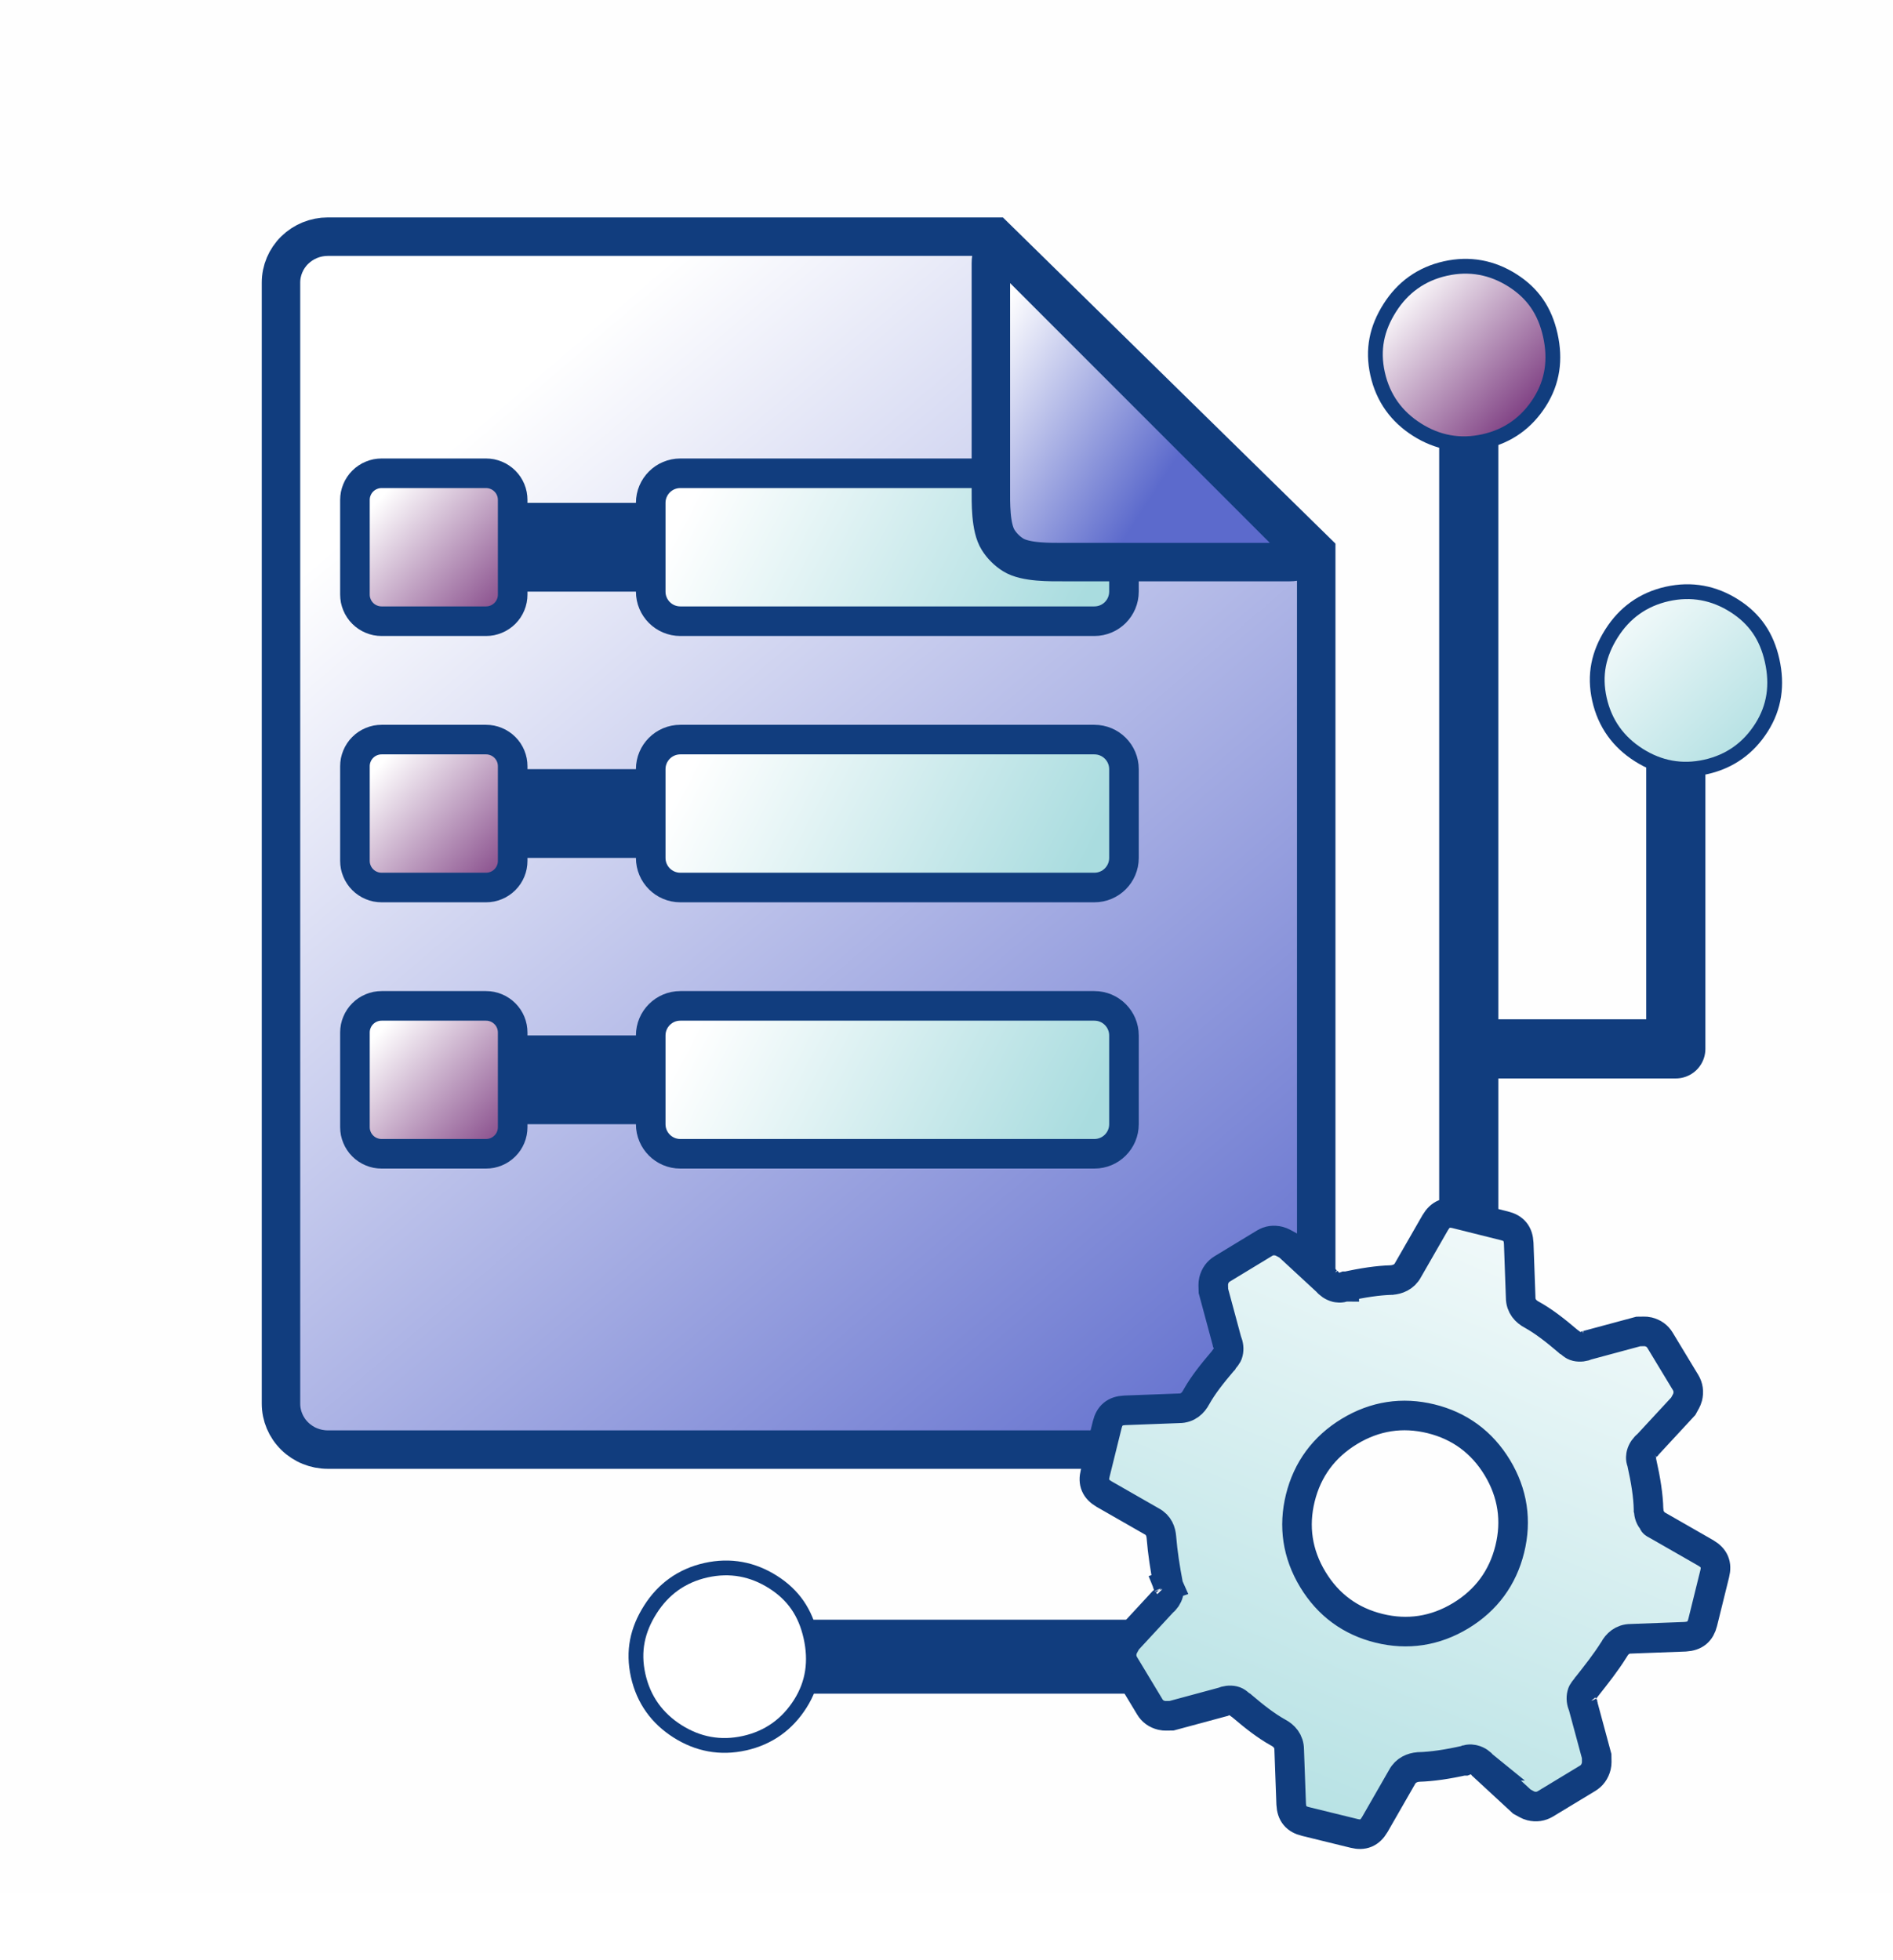<?xml version="1.0" encoding="utf-8"?>
<svg width="64" height="66.25" viewBox="0 0 64 66.25" fill="none" xmlns="http://www.w3.org/2000/svg">
  <defs>
    <linearGradient id="gradient_1" gradientUnits="userSpaceOnUse" x1="0" y1="0" x2="35" y2="41">
      <stop offset="0.169" stop-color="#FFFFFF" />
      <stop offset="0.985" stop-color="#5C6ACC" />
    </linearGradient>
    <filter color-interpolation-filters="sRGB" x="-33" y="-39" width="35" height="41" id="filter_2">
      <feFlood flood-opacity="0" result="BackgroundImageFix_1" />
      <feColorMatrix type="matrix" values="0 0 0 0 0 0 0 0 0 0 0 0 0 0 0 0 0 0 1 0" in="SourceAlpha" />
      <feOffset dx="2" dy="2" />
      <feGaussianBlur stdDeviation="1" />
      <feColorMatrix type="matrix" values="0 0 0 0 0 0 0 0 0 0 0 0 0 0 0 0 0 0 0.498 0" />
      <feBlend mode="normal" in2="BackgroundImageFix_1" result="Shadow_2" />
      <feBlend mode="normal" in="SourceGraphic" in2="Shadow_2" result="Shape_3" />
    </filter>
    <linearGradient id="gradient_3" gradientUnits="userSpaceOnUse" x1="0" y1="0" x2="5.333" y2="5">
      <stop offset="0.163" stop-color="#FFFFFF" />
      <stop offset="1" stop-color="#7B3A7F" />
    </linearGradient>
    <linearGradient id="gradient_4" gradientUnits="userSpaceOnUse" x1="13.949" y1="5.586" x2="2.153" y2="-0.604">
      <stop offset="0" stop-color="#A9DCDF" />
      <stop offset="1" stop-color="#FFFFFF" />
    </linearGradient>
    <filter color-interpolation-filters="sRGB" x="-18" y="-2" width="20" height="4" id="filter_5">
      <feFlood flood-opacity="0" result="BackgroundImageFix_1" />
      <feColorMatrix type="matrix" values="0 0 0 0 0 0 0 0 0 0 0 0 0 0 0 0 0 0 1 0" in="SourceAlpha" />
      <feOffset dx="2" dy="2" />
      <feGaussianBlur stdDeviation="2" />
      <feColorMatrix type="matrix" values="0 0 0 0 0 0 0 0 0 0 0 0 0 0 0 0 0 0 0.498 0" />
      <feBlend mode="normal" in2="BackgroundImageFix_1" result="Shadow_2" />
      <feBlend mode="normal" in="SourceGraphic" in2="Shadow_2" result="Shape_3" />
    </filter>
    <filter color-interpolation-filters="sRGB" x="-5" y="-27" width="7" height="29" id="filter_6">
      <feFlood flood-opacity="0" result="BackgroundImageFix_1" />
      <feColorMatrix type="matrix" values="0 0 0 0 0 0 0 0 0 0 0 0 0 0 0 0 0 0 1 0" in="SourceAlpha" />
      <feOffset dx="2" dy="2" />
      <feGaussianBlur stdDeviation="2" />
      <feColorMatrix type="matrix" values="0 0 0 0 0 0 0 0 0 0 0 0 0 0 0 0 0 0 0.498 0" />
      <feBlend mode="normal" in2="BackgroundImageFix_1" result="Shadow_2" />
      <feBlend mode="normal" in="SourceGraphic" in2="Shadow_2" result="Shape_3" />
    </filter>
    <linearGradient id="gradient_7" gradientUnits="userSpaceOnUse" x1="-4.5" y1="1" x2="11" y2="11">
      <stop offset="0.262" stop-color="#FFFFFF" />
      <stop offset="0.682" stop-color="#5C6ACC" />
    </linearGradient>
    <filter color-interpolation-filters="sRGB" x="-9" y="-9" width="11" height="11" id="filter_8">
      <feFlood flood-opacity="0" result="BackgroundImageFix_1" />
      <feColorMatrix type="matrix" values="0 0 0 0 0 0 0 0 0 0 0 0 0 0 0 0 0 0 1 0" in="SourceAlpha" />
      <feOffset dx="2" dy="2" />
      <feGaussianBlur stdDeviation="1" />
      <feColorMatrix type="matrix" values="0 0 0 0 0 0 0 0 0 0 0 0 0 0 0 0 0 0 0.498 0" />
      <feBlend mode="normal" in2="BackgroundImageFix_1" result="Shadow_2" />
      <feBlend mode="normal" in="SourceGraphic" in2="Shadow_2" result="Shape_3" />
    </filter>
    <linearGradient id="gradient_9" gradientUnits="userSpaceOnUse" x1="4.663" y1="25.017" x2="16.482" y2="-3.943">
      <stop offset="0" stop-color="#A9DCDF" />
      <stop offset="1" stop-color="#FFFFFF" />
    </linearGradient>
    <filter color-interpolation-filters="sRGB" x="-18.999" y="-19" width="20.999" height="21" id="filter_10">
      <feFlood flood-opacity="0" result="BackgroundImageFix_1" />
      <feColorMatrix type="matrix" values="0 0 0 0 0 0 0 0 0 0 0 0 0 0 0 0 0 0 1 0" in="SourceAlpha" />
      <feOffset dx="2" dy="2" />
      <feGaussianBlur stdDeviation="1" />
      <feColorMatrix type="matrix" values="0 0 0 0 0 0 0 0 0 0 0 0 0 0 0 0 0 0 0.498 0" />
      <feBlend mode="normal" in2="BackgroundImageFix_1" result="Shadow_2" />
      <feBlend mode="normal" in="SourceGraphic" in2="Shadow_2" result="Shape_3" />
    </filter>
    <linearGradient id="gradient_11" gradientUnits="userSpaceOnUse" x1="0" y1="0" x2="6" y2="6">
      <stop offset="0" stop-color="#FFFFFF" />
      <stop offset="0.995" stop-color="#A9DCDF" />
    </linearGradient>
    <filter color-interpolation-filters="sRGB" x="-4" y="-4" width="6" height="6" id="filter_12">
      <feFlood flood-opacity="0" result="BackgroundImageFix_1" />
      <feColorMatrix type="matrix" values="0 0 0 0 0 0 0 0 0 0 0 0 0 0 0 0 0 0 1 0" in="SourceAlpha" />
      <feOffset dx="2" dy="2" />
      <feGaussianBlur stdDeviation="1" />
      <feColorMatrix type="matrix" values="0 0 0 0 0 0 0 0 0 0 0 0 0 0 0 0 0 0 0.498 0" />
      <feBlend mode="normal" in2="BackgroundImageFix_1" result="Shadow_2" />
      <feBlend mode="normal" in="SourceGraphic" in2="Shadow_2" result="Shape_3" />
    </filter>
    <filter color-interpolation-filters="sRGB" x="-4" y="-4" width="6" height="6" id="filter_13">
      <feFlood flood-opacity="0" result="BackgroundImageFix_1" />
      <feColorMatrix type="matrix" values="0 0 0 0 0 0 0 0 0 0 0 0 0 0 0 0 0 0 1 0" in="SourceAlpha" />
      <feOffset dx="2" dy="2" />
      <feGaussianBlur stdDeviation="1" />
      <feColorMatrix type="matrix" values="0 0 0 0 0 0 0 0 0 0 0 0 0 0 0 0 0 0 0.498 0" />
      <feBlend mode="normal" in2="BackgroundImageFix_1" result="Shadow_2" />
      <feBlend mode="normal" in="SourceGraphic" in2="Shadow_2" result="Shape_3" />
    </filter>
    <filter color-interpolation-filters="sRGB" x="-4" y="-4" width="6" height="6" id="filter_14">
      <feFlood flood-opacity="0" result="BackgroundImageFix_1" />
      <feColorMatrix type="matrix" values="0 0 0 0 0 0 0 0 0 0 0 0 0 0 0 0 0 0 1 0" in="SourceAlpha" />
      <feOffset dx="2" dy="2" />
      <feGaussianBlur stdDeviation="1" />
      <feColorMatrix type="matrix" values="0 0 0 0 0 0 0 0 0 0 0 0 0 0 0 0 0 0 0.498 0" />
      <feBlend mode="normal" in2="BackgroundImageFix_1" result="Shadow_2" />
      <feBlend mode="normal" in="SourceGraphic" in2="Shadow_2" result="Shape_3" />
    </filter>
  </defs>
  <g>
    <rect width="64" height="64" fill="#FEFEFE" fill-rule="evenodd" />
    <g transform="translate(7.5 6)">
      <g>
        <g>
          <path d="M1.583 0C1.163 0 0.761 0.164 0.464 0.455C0.167 0.746 -8.5597e-06 1.141 0 1.552C0 1.552 0 39.448 0 39.448C0 39.859 0.167 40.254 0.464 40.545C0.761 40.837 1.163 41 1.583 41C1.583 41 33.417 41 33.417 41C33.837 41 34.239 40.837 34.536 40.545C34.833 40.254 35 39.859 35 39.448C35 39.448 35 10.648 35 10.648L24.142 0C24.142 0 1.583 0 1.583 0Z" fill="url(#gradient_1)" fill-rule="evenodd" stroke-width="1.3" stroke="#113D7E" filter="url(#filter_2)" />
          <g transform="translate(4.5 9.998)">
            <g>
              <g transform="translate(0 18.003)">
                <g>
                  <path d="M6.111 0C6.663 0 7.111 0.448 7.111 1L7.111 2C7.111 2.552 6.663 3 6.111 3L1 3C0.448 3 0 2.552 0 2L0 1C0 0.448 0.448 0 1 0L6.111 0Z" fill="#113D7E" transform="translate(3.556 1)" />
                  <path d="M0.9 0L4 0L4.433 0Q4.522 0 4.609 0.017Q4.696 0.035 4.778 0.069Q4.86 0.102 4.933 0.152Q5.007 0.201 5.07 0.264Q5.132 0.326 5.182 0.4Q5.231 0.474 5.265 0.556Q5.299 0.637 5.316 0.724Q5.333 0.811 5.333 0.9L5.333 4.1Q5.333 4.189 5.316 4.276Q5.299 4.363 5.265 4.444Q5.231 4.526 5.182 4.6Q5.132 4.674 5.07 4.736Q5.007 4.799 4.933 4.848Q4.86 4.898 4.778 4.931Q4.696 4.965 4.609 4.983Q4.522 5 4.433 5L0.9 5Q0.811 5 0.724 4.983Q0.637 4.965 0.556 4.931Q0.474 4.898 0.4 4.848Q0.326 4.799 0.264 4.736Q0.201 4.674 0.152 4.6Q0.102 4.526 0.069 4.444Q0.035 4.363 0.017 4.276Q0 4.189 0 4.1L0 0.9Q0 0.811 0.017 0.724Q0.035 0.637 0.069 0.556Q0.102 0.474 0.152 0.4Q0.201 0.326 0.264 0.264Q0.326 0.201 0.4 0.152Q0.474 0.102 0.556 0.069Q0.637 0.035 0.724 0.017Q0.811 0 0.9 0L0.9 0Z" fill="url(#gradient_3)" fill-rule="evenodd" stroke-width="1" stroke="#113D7E" stroke-linecap="round" stroke-linejoin="round" />
                  <path d="M15 0C15.552 0 16 0.448 16 1L16 4C16 4.552 15.552 5 15 5L1 5C0.448 5 0 4.552 0 4L0 1C0 0.448 0.448 0 1 0L15 0Z" fill="url(#gradient_4)" stroke-width="1" stroke="#113D7E" transform="translate(10 0)" />
                </g>
              </g>
              <g transform="translate(0 9.002)">
                <g>
                  <path d="M6.111 0C6.663 0 7.111 0.448 7.111 1L7.111 2C7.111 2.552 6.663 3 6.111 3L1 3C0.448 3 0 2.552 0 2L0 1C0 0.448 0.448 0 1 0L6.111 0Z" fill="#113D7E" transform="translate(3.556 1)" />
                  <path d="M0.9 0L4 0L4.433 0Q4.522 0 4.609 0.017Q4.696 0.035 4.778 0.069Q4.86 0.102 4.933 0.152Q5.007 0.201 5.07 0.264Q5.132 0.326 5.182 0.4Q5.231 0.474 5.265 0.556Q5.299 0.637 5.316 0.724Q5.333 0.811 5.333 0.9L5.333 4.1Q5.333 4.189 5.316 4.276Q5.299 4.363 5.265 4.444Q5.231 4.526 5.182 4.6Q5.132 4.674 5.07 4.736Q5.007 4.799 4.933 4.848Q4.86 4.898 4.778 4.931Q4.696 4.965 4.609 4.983Q4.522 5 4.433 5L0.9 5Q0.811 5 0.724 4.983Q0.637 4.965 0.556 4.931Q0.474 4.898 0.4 4.848Q0.326 4.799 0.264 4.736Q0.201 4.674 0.152 4.6Q0.102 4.526 0.069 4.444Q0.035 4.363 0.017 4.276Q0 4.189 0 4.1L0 0.9Q0 0.811 0.017 0.724Q0.035 0.637 0.069 0.556Q0.102 0.474 0.152 0.4Q0.201 0.326 0.264 0.264Q0.326 0.201 0.4 0.152Q0.474 0.102 0.556 0.069Q0.637 0.035 0.724 0.017Q0.811 0 0.9 0L0.9 0Z" fill="url(#gradient_3)" fill-rule="evenodd" stroke-width="1" stroke="#113D7E" stroke-linecap="round" stroke-linejoin="round" />
                  <path d="M15 0C15.552 0 16 0.448 16 1L16 4C16 4.552 15.552 5 15 5L1 5C0.448 5 0 4.552 0 4L0 1C0 0.448 0.448 0 1 0L15 0Z" fill="url(#gradient_4)" stroke-width="1" stroke="#113D7E" transform="translate(10 0)" />
                </g>
              </g>
              <g>
                <g>
                  <path d="M6.111 0C6.663 0 7.111 0.448 7.111 1L7.111 2C7.111 2.552 6.663 3 6.111 3L1 3C0.448 3 0 2.552 0 2L0 1C0 0.448 0.448 0 1 0L6.111 0Z" fill="#113D7E" transform="translate(3.556 1)" />
                  <path d="M0.9 0L4 0L4.433 0Q4.522 0 4.609 0.017Q4.696 0.035 4.778 0.069Q4.86 0.102 4.933 0.152Q5.007 0.201 5.07 0.264Q5.132 0.326 5.182 0.4Q5.231 0.474 5.265 0.556Q5.299 0.637 5.316 0.724Q5.333 0.811 5.333 0.9L5.333 4.1Q5.333 4.189 5.316 4.276Q5.299 4.363 5.265 4.444Q5.231 4.526 5.182 4.6Q5.132 4.674 5.07 4.736Q5.007 4.799 4.933 4.848Q4.86 4.898 4.778 4.931Q4.696 4.965 4.609 4.983Q4.522 5 4.433 5L0.9 5Q0.811 5 0.724 4.983Q0.637 4.965 0.556 4.931Q0.474 4.898 0.4 4.848Q0.326 4.799 0.264 4.736Q0.201 4.674 0.152 4.6Q0.102 4.526 0.069 4.444Q0.035 4.363 0.017 4.276Q0 4.189 0 4.1L0 0.9Q0 0.811 0.017 0.724Q0.035 0.637 0.069 0.556Q0.102 0.474 0.152 0.4Q0.201 0.326 0.264 0.264Q0.326 0.201 0.4 0.152Q0.474 0.102 0.556 0.069Q0.637 0.035 0.724 0.017Q0.811 0 0.9 0L0.9 0Z" fill="url(#gradient_3)" fill-rule="evenodd" stroke-width="1" stroke="#113D7E" stroke-linecap="round" stroke-linejoin="round" />
                  <path d="M15 0C15.552 0 16 0.448 16 1L16 4C16 4.552 15.552 5 15 5L1 5C0.448 5 0 4.552 0 4L0 1C0 0.448 0.448 0 1 0L15 0Z" fill="url(#gradient_4)" stroke-width="1" stroke="#113D7E" transform="translate(10 0)" />
                </g>
              </g>
            </g>
          </g>
          <path d="M20 4L17.854 0L17.854 1L18 1L0 1" fill="none" stroke-width="2.5" stroke="#113D7E" stroke-linejoin="round" filter="url(#filter_5)" transform="translate(16.5 47)" />
          <path d="M7 11.088L7 20.684L0 20.684L0 29L0 0" fill="none" stroke-width="2" stroke="#113D7E" stroke-linejoin="round" filter="url(#filter_6)" transform="translate(40.157 6.77)" />
          <path d="M10.364 10.364L0.636 0.636C0.285 0.285 0 0.403 0 0.9C0 2.695 0 6.701 0 8.496C0 8.993 -0.019 9.829 0.246 10.25C0.309 10.351 0.384 10.445 0.47 10.53C0.555 10.616 0.65 10.691 0.75 10.754C1.171 11.019 2.007 11 2.504 11C4.299 11 8.305 11 10.1 11C10.597 11 10.715 10.715 10.364 10.364Z" fill="url(#gradient_7)" fill-rule="evenodd" stroke-width="1.3" stroke="#113D7E" filter="url(#filter_8)" transform="translate(24 0)" />
          <g transform="translate(27.5 33)">
            <path d="M12.227 0.027C11.915 -0.05 11.697 0.036 11.524 0.328C11.524 0.328 10.604 1.929 10.604 1.929C10.477 2.173 10.241 2.253 10.054 2.268C10.054 2.268 10.048 2.269 10.048 2.269C10.048 2.269 10.041 2.269 10.041 2.269C9.589 2.282 9.073 2.357 8.451 2.497C8.328 2.553 8.216 2.526 8.172 2.517C8.049 2.485 7.931 2.403 7.862 2.311C7.862 2.311 7.878 2.327 7.878 2.327C7.878 2.327 7.832 2.269 7.832 2.269C7.839 2.282 7.848 2.295 7.858 2.31C7.858 2.31 6.55 1.101 6.55 1.101C6.421 1.032 6.334 0.977 6.247 0.956C6.061 0.91 5.902 0.933 5.755 1.022C5.755 1.022 4.323 1.891 4.323 1.891C4.178 1.979 4.08 2.109 4.033 2.296C4.011 2.385 4.02 2.486 4.024 2.637C4.024 2.637 4.486 4.351 4.486 4.351C4.536 4.456 4.555 4.598 4.523 4.724C4.495 4.841 4.426 4.883 4.36 4.983C4.36 4.983 4.351 4.999 4.351 4.999C4.351 4.999 4.341 5.009 4.341 5.009C3.976 5.438 3.669 5.824 3.446 6.224C3.34 6.426 3.159 6.604 2.865 6.604C2.865 6.604 1.025 6.673 1.025 6.673C0.69 6.689 0.511 6.846 0.434 7.159C0.434 7.159 0.027 8.803 0.027 8.803C-0.051 9.114 0.036 9.333 0.33 9.505C0.33 9.505 1.929 10.42 1.929 10.42C2.183 10.552 2.251 10.777 2.266 10.969C2.307 11.48 2.388 12.005 2.498 12.581C2.551 12.706 2.517 12.817 2.507 12.85C2.478 12.968 2.398 13.082 2.308 13.152C2.308 13.152 1.097 14.461 1.097 14.461C1.023 14.599 0.965 14.684 0.943 14.775C0.897 14.961 0.923 15.12 1.011 15.267C1.011 15.267 1.875 16.699 1.875 16.699C1.962 16.844 2.091 16.939 2.278 16.985C2.367 17.008 2.464 16.995 2.614 16.995C2.614 16.995 4.341 16.529 4.341 16.529C4.443 16.483 4.582 16.461 4.707 16.491C4.829 16.52 4.869 16.592 4.968 16.655C4.968 16.655 4.98 16.662 4.98 16.662C4.98 16.662 4.99 16.671 4.99 16.671C5.418 17.035 5.805 17.338 6.206 17.561C6.412 17.668 6.587 17.853 6.586 18.146C6.586 18.146 6.653 19.981 6.653 19.981C6.669 20.316 6.824 20.494 7.134 20.57C7.134 20.57 8.778 20.973 8.778 20.973C9.088 21.05 9.308 20.967 9.481 20.672C9.481 20.672 10.4 19.071 10.4 19.071C10.526 18.83 10.757 18.745 10.949 18.729C10.949 18.729 10.956 18.729 10.956 18.729C10.956 18.729 10.962 18.728 10.962 18.728C11.414 18.715 11.93 18.64 12.552 18.5C12.683 18.44 12.799 18.477 12.833 18.484C12.954 18.512 13.071 18.596 13.14 18.686C13.14 18.686 14.451 19.897 14.451 19.897C14.581 19.967 14.667 20.023 14.753 20.044C14.938 20.09 15.098 20.063 15.246 19.976C15.246 19.976 16.677 19.11 16.677 19.11C16.821 19.022 16.921 18.889 16.968 18.702C16.99 18.611 16.984 18.513 16.981 18.361C16.981 18.361 16.519 16.649 16.519 16.649C16.468 16.544 16.449 16.401 16.481 16.275C16.509 16.158 16.578 16.117 16.643 16.017C16.643 16.017 16.649 16.008 16.649 16.008C16.649 16.008 16.656 16.001 16.656 16.001C16.972 15.6 17.282 15.21 17.561 14.768C17.561 14.768 17.561 14.767 17.561 14.767C17.672 14.565 17.848 14.396 18.136 14.395C18.136 14.395 19.974 14.326 19.974 14.326C20.31 14.306 20.488 14.153 20.566 13.842C20.566 13.842 20.972 12.199 20.972 12.199C21.05 11.887 20.963 11.666 20.671 11.494C20.671 11.494 19.074 10.579 19.074 10.579C18.831 10.452 18.932 10.484 18.884 10.425C18.785 10.303 18.751 10.215 18.736 10.03C18.736 10.03 18.735 10.027 18.735 10.027C18.735 10.027 18.735 10.02 18.735 10.02C18.725 9.566 18.645 9.049 18.505 8.424C18.453 8.305 18.479 8.198 18.489 8.154C18.521 8.029 18.606 7.91 18.701 7.84C18.701 7.84 19.909 6.535 19.909 6.535C19.98 6.404 20.034 6.319 20.056 6.231C20.103 6.044 20.075 5.881 19.989 5.735C19.989 5.735 19.124 4.305 19.124 4.305C19.036 4.16 18.907 4.063 18.722 4.018C18.633 3.996 18.536 4.008 18.386 4.008C18.386 4.008 16.664 4.472 16.664 4.472C16.68 4.466 16.693 4.456 16.705 4.45C16.705 4.45 16.642 4.479 16.642 4.479C16.642 4.479 16.657 4.475 16.657 4.475C16.556 4.521 16.417 4.543 16.292 4.513C16.17 4.484 16.13 4.412 16.032 4.348C16.032 4.348 16.019 4.342 16.019 4.342C16.019 4.342 16.009 4.333 16.009 4.333C15.582 3.969 15.194 3.666 14.793 3.443C14.59 3.337 14.412 3.154 14.412 2.861C14.412 2.861 14.346 1.026 14.346 1.026C14.33 0.69 14.173 0.512 13.863 0.436C13.863 0.436 12.227 0.027 12.227 0.027ZM18.709 7.837L18.687 7.859C18.687 7.859 18.745 7.812 18.745 7.812C18.732 7.819 18.719 7.828 18.707 7.838C18.707 7.838 18.709 7.837 18.709 7.837ZM18.512 8.421C18.518 8.437 18.528 8.453 18.534 8.467C18.534 8.467 18.506 8.396 18.506 8.396C18.508 8.402 18.509 8.412 18.512 8.421C18.512 8.421 18.512 8.421 18.512 8.421ZM16.524 16.651C16.531 16.664 16.537 16.677 16.544 16.686C16.544 16.686 16.518 16.623 16.518 16.623C16.518 16.623 16.524 16.651 16.524 16.651ZM13.146 18.688L13.13 18.675C13.13 18.675 13.175 18.733 13.175 18.733C13.165 18.717 13.155 18.701 13.143 18.688C13.143 18.688 13.146 18.688 13.146 18.688ZM12.557 18.501C12.545 18.507 12.532 18.514 12.519 18.52C12.521 18.52 12.521 18.52 12.523 18.52C12.523 18.52 12.59 18.494 12.59 18.494C12.581 18.496 12.568 18.501 12.558 18.501C12.558 18.501 12.557 18.501 12.557 18.501ZM4.342 16.528C4.326 16.534 4.309 16.544 4.295 16.55C4.295 16.55 4.359 16.522 4.359 16.522C4.359 16.522 4.342 16.528 4.342 16.528ZM2.309 13.153L2.319 13.143C2.319 13.143 2.262 13.188 2.262 13.188C2.278 13.178 2.294 13.168 2.308 13.155C2.308 13.155 2.309 13.153 2.309 13.153ZM2.497 12.582C2.49 12.566 2.484 12.553 2.474 12.54C2.475 12.541 2.475 12.543 2.475 12.546C2.475 12.546 2.501 12.615 2.501 12.615C2.499 12.605 2.498 12.593 2.494 12.583C2.494 12.583 2.497 12.582 2.497 12.582ZM4.485 4.35C4.478 4.337 4.472 4.325 4.466 4.314C4.466 4.314 4.491 4.376 4.491 4.376C4.491 4.376 4.485 4.35 4.485 4.35ZM8.448 2.498C8.461 2.492 8.474 2.485 8.487 2.479C8.486 2.479 8.485 2.479 8.484 2.479C8.484 2.479 8.416 2.505 8.416 2.505C8.426 2.503 8.439 2.499 8.448 2.499C8.448 2.499 8.448 2.498 8.448 2.498ZM11.38 6.958C12.342 7.194 13.1 7.747 13.623 8.61C14.144 9.473 14.282 10.404 14.043 11.367C13.805 12.331 13.249 13.091 12.384 13.615C11.519 14.138 10.588 14.277 9.626 14.041C8.664 13.805 7.906 13.252 7.384 12.389C6.862 11.526 6.725 10.595 6.963 9.632C7.202 8.669 7.758 7.909 8.623 7.385C9.488 6.861 10.417 6.722 11.38 6.958C11.38 6.958 11.38 6.958 11.38 6.958Z" fill="url(#gradient_9)" stroke-width="1" stroke="#113D7E" filter="url(#filter_10)" />
          </g>
          <path d="M4.638 0.479C5.325 0.916 5.73 1.507 5.914 2.33C6.097 3.152 5.993 3.903 5.556 4.592C5.119 5.281 4.495 5.739 3.673 5.923C2.852 6.107 2.092 5.958 1.404 5.521C0.716 5.084 0.259 4.459 0.075 3.636C-0.108 2.813 0.049 2.097 0.486 1.408C0.922 0.719 1.547 0.261 2.368 0.077C3.19 -0.107 3.95 0.042 4.638 0.479L4.638 0.479Z" fill="url(#gradient_11)" fill-rule="evenodd" stroke-width="0.5" stroke="#113D7E" stroke-linecap="round" stroke-linejoin="round" filter="url(#filter_12)" transform="translate(44.5 12)" />
          <path d="M4.638 0.479C5.325 0.916 5.73 1.507 5.914 2.33C6.097 3.152 5.993 3.903 5.556 4.592C5.119 5.281 4.495 5.739 3.673 5.923C2.852 6.107 2.092 5.958 1.404 5.521C0.716 5.084 0.259 4.459 0.075 3.636C-0.108 2.813 0.049 2.097 0.486 1.408C0.922 0.719 1.547 0.261 2.368 0.077C3.19 -0.107 3.95 0.042 4.638 0.479L4.638 0.479Z" fill="url(#gradient_3)" fill-rule="evenodd" stroke-width="0.5" stroke="#113D7E" stroke-linecap="round" stroke-linejoin="round" filter="url(#filter_13)" transform="translate(37 1)" />
          <path d="M4.638 0.479C5.325 0.916 5.73 1.507 5.914 2.33C6.097 3.152 5.993 3.903 5.556 4.592C5.119 5.281 4.495 5.739 3.673 5.923C2.852 6.107 2.092 5.958 1.404 5.521C0.716 5.084 0.259 4.459 0.075 3.636C-0.108 2.813 0.049 2.097 0.486 1.408C0.922 0.719 1.547 0.261 2.368 0.077C3.19 -0.107 3.95 0.042 4.638 0.479L4.638 0.479Z" fill="url(#gradient_1)" fill-rule="evenodd" stroke-width="0.5" stroke="#113D7E" filter="url(#filter_14)" transform="translate(12 45)" />
        </g>
      </g>
    </g>
  </g>
</svg>